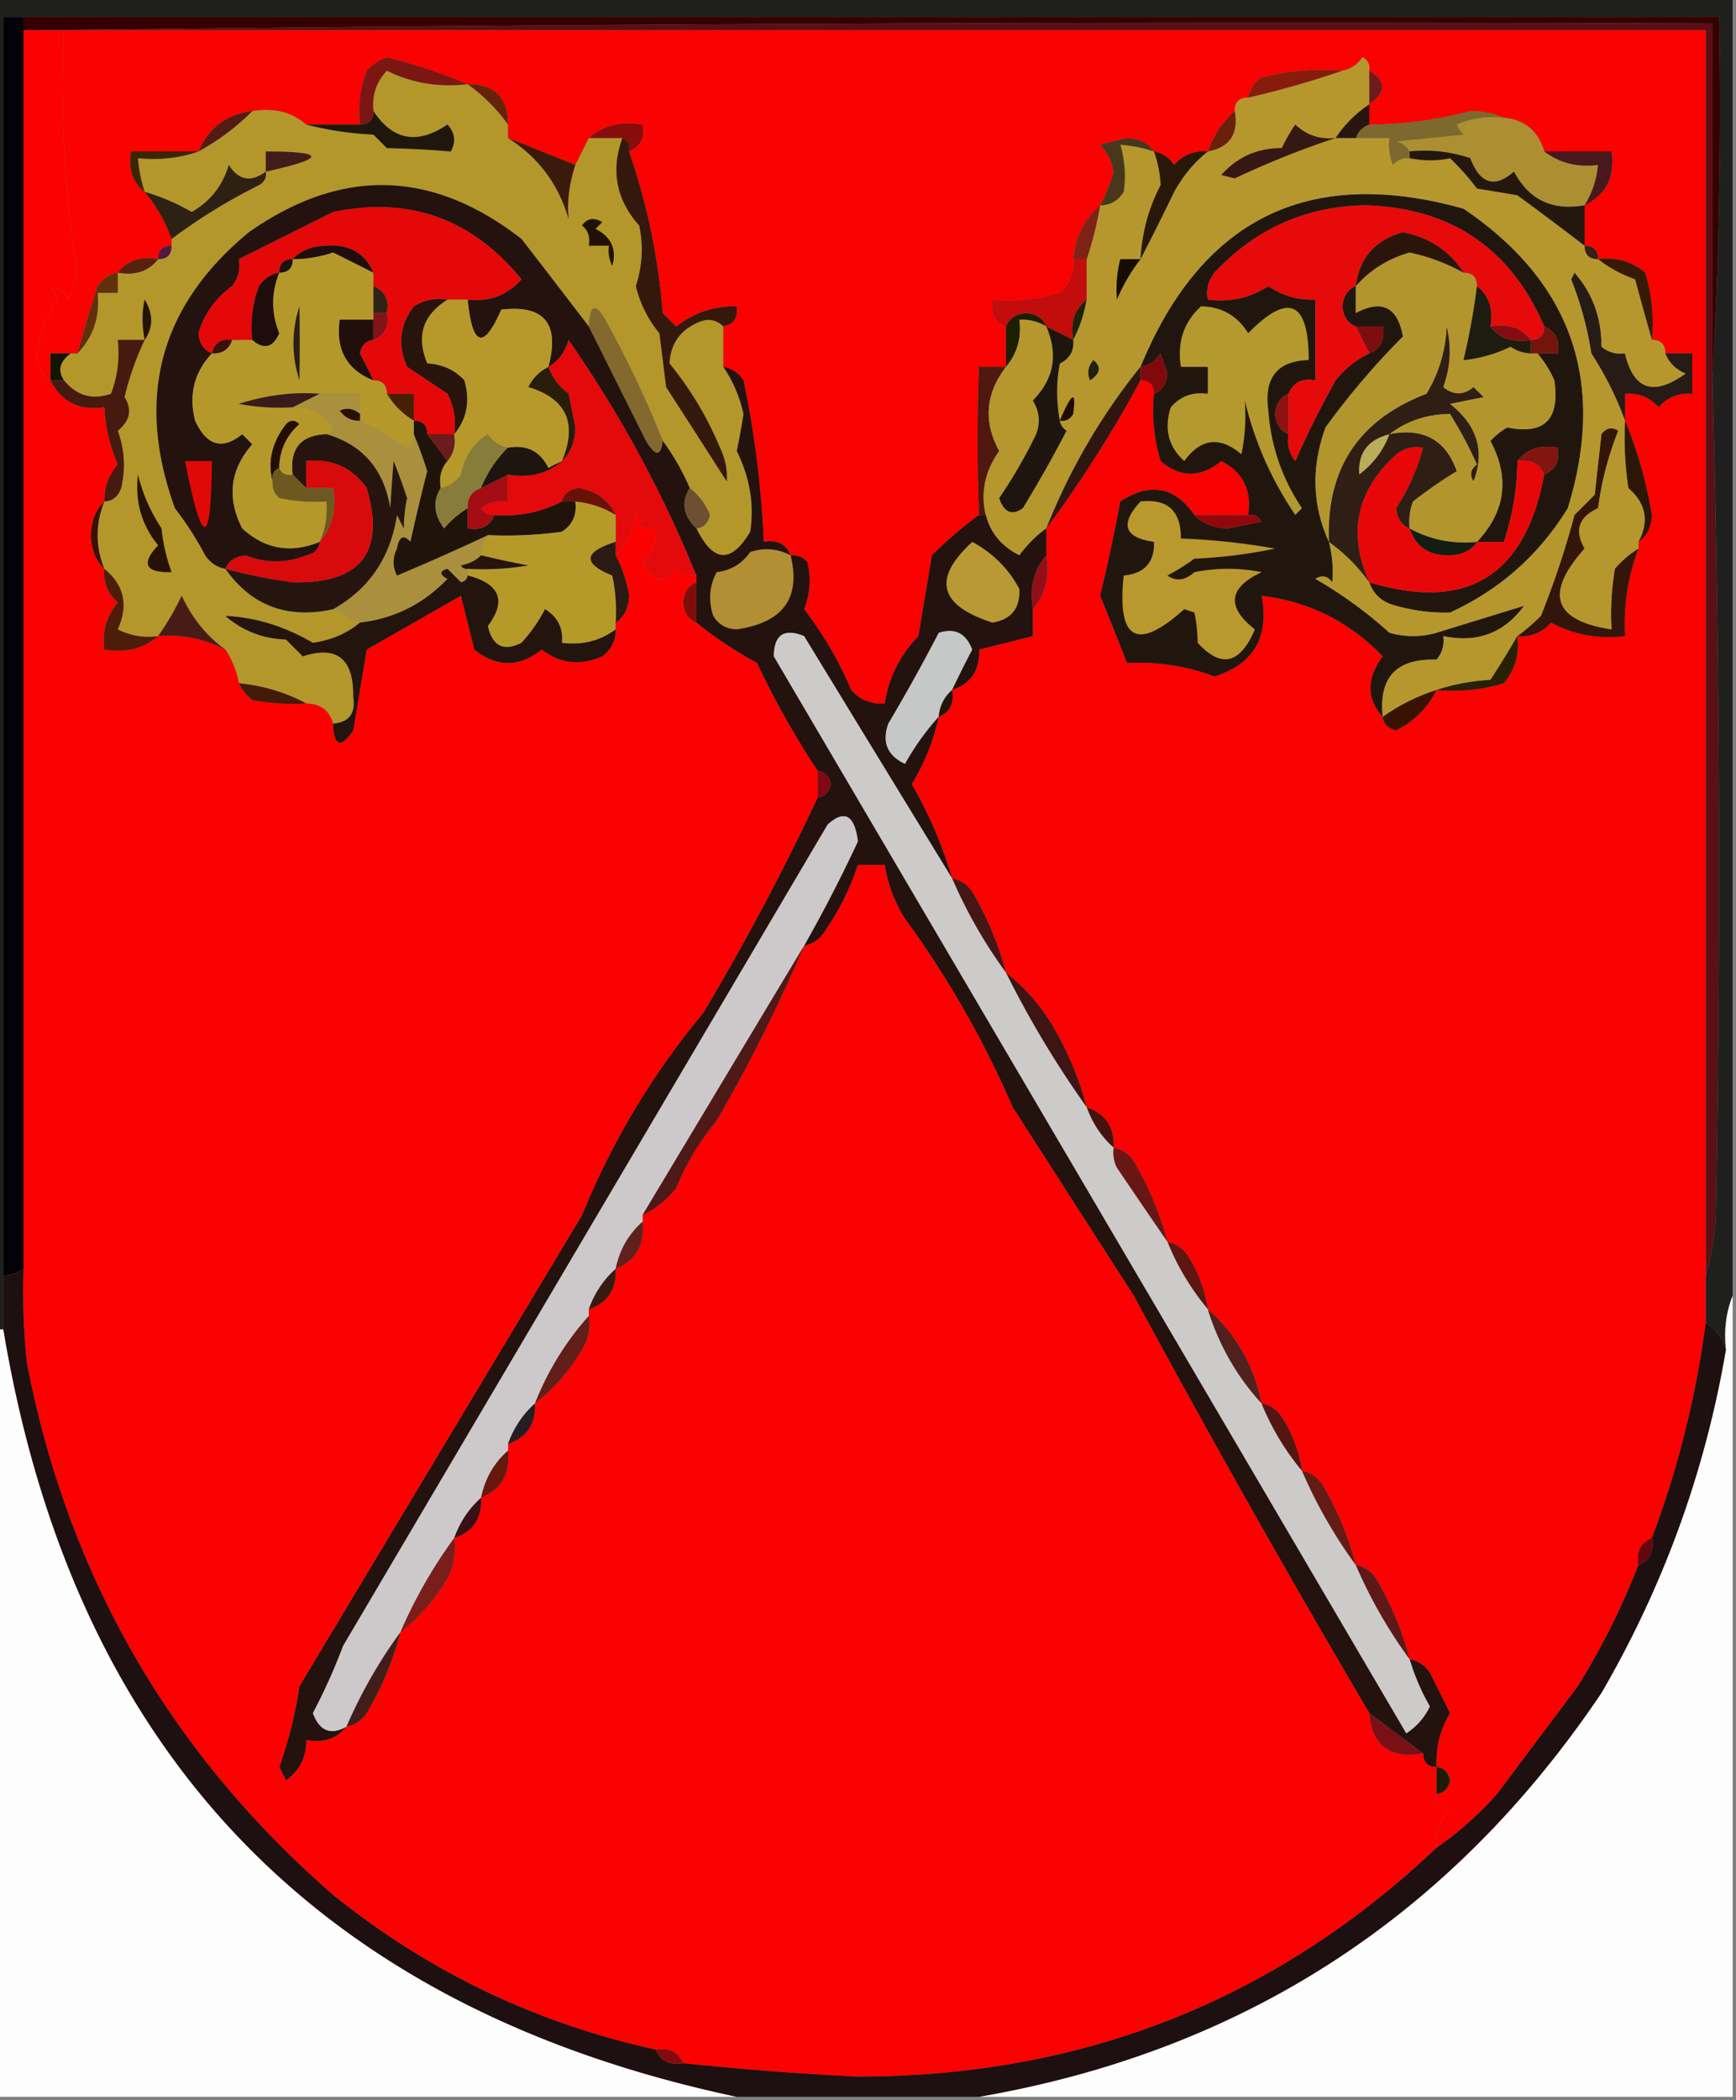 <svg xmlns="http://www.w3.org/2000/svg" width="258" height="312" style="shape-rendering:geometricPrecision;text-rendering:geometricPrecision;image-rendering:optimizeQuality;fill-rule:evenodd;clip-rule:evenodd"><rect width="100%" height="100%" fill="#808080" stroke="none"/><path style="opacity:1" fill="#1f201d" d="M-.5-.5h258v193c-.973 2.448-1.306 5.115-1 8-.522-1.719-1.522-3.052-3-4v-7c.819-2.805 1.319-5.805 1.5-9 .76-41.474.593-82.807-.5-124a729.541 729.541 0 0 0 1-54H.5v195h-1V-.5z"/><path style="opacity:1" fill="#350000" d="M3.5 2.5h252a729.541 729.541 0 0 1-1 54v-53c-83.168-.333-166.168 0-249 1h-2v-2z"/><path style="opacity:1" fill="#591115" d="M5.5 4.5c82.832-1 165.832-1.333 249-1v53c1.093 41.193 1.26 82.526.5 124-.181 3.195-.681 6.195-1.5 9V4.5H5.5z"/><path style="opacity:1" fill="#b3972a" d="M69.5 12.5c2.389 1.722 4.389 3.722 6 6v2c4.487 2.83 7.487 6.83 9 12-.246-2.566.087-5.233 1-8l2-4h5c-1.747 4.857-.913 9.19 2.5 13 .638 3.036.472 6.036-.5 9a17.343 17.343 0 0 0 3.5 7l1 8c2.988 4.633 5.988 9.3 9 14 .122-1.669-.212-3.335-1-5-1.922-4.58-4.422-8.747-7.5-12.5.132-2.8 1.465-4.8 4-6 1.566-.765 2.899-.598 4 .5v6a19.874 19.874 0 0 1 3 7 94.906 94.906 0 0 1-1 5.5c1.954 3.965 2.621 7.965 2 12-2.842 4.768-5.508 4.601-8-.5 1.086-.12 1.753-.787 2-2-.672-1.66-1.672-2.993-3-4a35.68 35.68 0 0 0-4-7 153.54 153.54 0 0 0-8-17c-1.822-3.602-2.822-3.602-3 0a2227.13 2227.13 0 0 0-10-13c-13.263-10.32-26.763-10.654-40.5-1-13.26 10.922-16.927 24.589-11 41a47.643 47.643 0 0 1 4.5 7c.765 1.112 1.765 1.779 3 2 3.865 5.486 9.198 7.486 16 6l4 2c-1.928 1.612-4.262 2.612-7 3-4.2-2.457-8.534-3.79-13-4 2.558 2.217 5.558 3.383 9 3.5l2.5 2.5c5.075-1.65 7.575.35 7.5 6 .39 2.482-.61 3.815-3 4-.535-1.946-1.868-2.946-4-3-3.03-1.63-6.363-2.63-10-3a13.213 13.213 0 0 0-2-5c-2.762-1.96-4.928-4.626-6.5-8a38.823 38.823 0 0 1-3.5 6 9.864 9.864 0 0 1-6-1c1.617-3.589.95-6.589-2-9-1.333-3.333-1.333-6.667 0-10 1.25-.077 2.083-.744 2.5-2 .684-2.88.517-5.713-.5-8.5 1.828-1.506 2.162-3.173 1-5a42.804 42.804 0 0 1 3-8.5h-4a16.869 16.869 0 0 1-1 8c-2.775.965-5.108.298-7-2-.97-1.462-.638-2.795 1-4h1c2.362-2.419 3.362-5.419 3-9h3v-3c2.582.475 4.582-.192 6-2 1.333 0 2-.667 2-2v-1a83.93 83.93 0 0 1 13-8c.797-.457 1.13-1.124 1-2-2.208 1.643-4.041 1.31-5.5-1-.882 3.052-2.716 5.386-5.5 7a32.145 32.145 0 0 0-7-3 20.677 20.677 0 0 1-1-5c3.213.31 6.213-.023 9-1a35.26 35.26 0 0 0 8-6c3.198-.536 5.865.131 8 2 3.141.821 6.475 1.321 10 1.5l2 2c3.275.07 6.442.237 9.5.5.78-1.444.614-2.777-.5-4-4.46 3.033-8.127 2.366-11-2-.253-2.327.414-4.327 2-6 3.717 1.844 7.717 2.51 12 2z"/><path style="opacity:1" fill="#35180c" d="M92.5 20.5c.838.342 1.172 1.008 1 2 2.678 7.717 4.345 15.717 5 24l2 2c2.619-2.073 5.619-3.073 9-3 .215 1.679-.452 2.679-2 3-1.101-1.098-2.434-1.265-4-.5-2.535 1.2-3.868 3.2-4 6 3.078 3.753 5.578 7.92 7.5 12.5.788 1.665 1.122 3.331 1 5-3.012-4.7-6.012-9.367-9-14l-1-8a17.343 17.343 0 0 1-3.5-7c.972-2.964 1.138-5.964.5-9-3.413-3.81-4.247-8.143-2.5-13z"/><path style="opacity:1" fill="#83692e" d="M98.5 65.5c-.275 2.342-1.108 2.342-2.5 0l-8.5-17c.178-3.602 1.178-3.602 3 0a153.54 153.54 0 0 1 8 17z"/><path style="opacity:1" fill="#aa903c" d="M47.5 58.5h6v3c-.923-.803-1.923-.97-3-.5.744 1.039 1.744 1.539 3 1.5a75.095 75.095 0 0 1 7 4c.797-.457 1.13-1.124 1-2a61.295 61.295 0 0 1 2 5.5c-.883 3.45-1.716 6.95-2.5 10.5-1.016-1.134-1.683-.8-2 1-.667 1.333-.667 2.667 0 4a347.015 347.015 0 0 0 13.5-6 5.728 5.728 0 0 0-1 3c-.763.768-1.763 1.268-3 1.5.228.399.562.565 1 .5v1c-.06.543-.393.876-1 1l-2-2c-1.196.346-1.196.846 0 1.5-3.56 3.73-7.894 5.897-13 6.5l-4-2c5.355-3.004 8.522-7.67 9.5-14l1 2c.034-1.68.201-3.18.5-4.5a99.82 99.82 0 0 0-2-5.5 396.062 396.062 0 0 0-.5 7c-.942-5.764-4.109-9.431-9.5-11 .543-.06.876-.393 1-1-1.488-2.077-3.488-3.077-6-3l4-2z"/><path style="opacity:1" fill="#461a0f" d="M21.5 50.5a42.804 42.804 0 0 0-3 8.5c1.162 1.827.828 3.494-1 5 1.017 2.787 1.184 5.62.5 8.5-.417 1.256-1.25 1.923-2.5 2-.051-2.07.615-3.903 2-5.5a24.111 24.111 0 0 1-2-8.5c-3.76.542-6.426-.792-8-4h2c1.892 2.298 4.225 2.965 7 2a16.869 16.869 0 0 0 1-8h4z"/><path style="opacity:1" fill="#20130a" d="M61.5 62.5c1.333 0 2 .667 2 2l3 4c-.934 1.068-1.268 2.401-1 4-1.209 1.935-1.042 3.935.5 6a14.692 14.692 0 0 1 3.5-3v3c1.983.343 3.317-.323 4-2 3.583.268 6.916-.399 10-2h2c.273 1.951-.393 3.451-2 4.5a60.94 60.94 0 0 1-11 .5 347.015 347.015 0 0 1-13.5 6c-.667-1.333-.667-2.667 0-4 .317-1.8.984-2.134 2-1 .784-3.55 1.617-7.05 2.5-10.5a61.295 61.295 0 0 0-2-5.5v-2z"/><path style="opacity:1" fill="#26150e" d="M48.5 64.5c5.391 1.569 8.558 5.236 9.5 11 .157-2.495.324-4.828.5-7a99.82 99.82 0 0 1 2 5.5c-.299 1.32-.466 2.82-.5 4.5l-1-2c-.978 6.33-4.145 10.996-9.5 14-6.802 1.486-12.135-.514-16-6a78.227 78.227 0 0 0 10 2c10.12.226 13.787-4.441 11-14-2.22-3.074-5.22-4.407-9-4v4l-2-2c-.48-3.85 1.186-5.85 5-6z"/><path style="opacity:1" fill="#261107" d="M20.5 70.5c.659 2.783 1.826 5.45 3.5 8 .236 2.264.736 4.43 1.5 6.5-3.916.104-4.583-1.23-2-4-2.456-2.976-3.456-6.476-3-10.5z"/><path style="opacity:1" fill="#e4090a" d="M103.5 85.5a5.577 5.577 0 0 1-3-1c-1.828 2.307-3.494 1.974-5-1 1.505-1.341 2.171-3.008 2-5a4.932 4.932 0 0 1-3-.5c1.196-.654 1.196-1.154 0-1.5-.464 2.475-1.464 4.475-3 6v-6c-1.087-2.24-2.92-3.573-5.5-4-1.376.184-2.209.85-2.5 2-3.084 1.601-6.417 2.268-10 2-.876.13-1.543-.203-2-1 1.189-.929 2.522-1.262 4-1v-4c3.198.536 5.865-.131 8-2 1.277-1.194 1.944-2.86 2-5l-1-5c-1.434-1.088-2.434-2.422-3-4 1.443-.835 2.443-2.168 3-4a178.222 178.222 0 0 1 19 35z"/><path style="opacity:1" fill="#371203" d="M15.5 74.5c-1.333 3.333-1.333 6.667 0 10-1.277-1.194-1.944-2.86-2-5 .056-2.14.723-3.806 2-5z"/><path style="opacity:1" fill="#d80a0c" d="M33.5 84.5c.47-1.194 1.47-1.86 3-2 3.017 1.175 6.017 1.175 9 0 1.213-.247 1.88-.914 2-2 1.869-2.135 2.536-4.802 2-8h-4v-4c3.78-.407 6.78.926 9 4 2.787 9.559-.88 14.226-11 14a78.227 78.227 0 0 1-10-2z"/><path style="opacity:1" fill="#040208" d="M3.5 2.5v186a5.727 5.727 0 0 1-3 1V2.5h3z"/><path style="opacity:1" fill="#7e0e09" d="M103.5 86.5v6c-1.193-.47-1.86-1.47-2-3 .14-1.53.807-2.53 2-3z"/><path style="opacity:1" fill="#fa0102" d="M9.5 4.5h244v192a143.417 143.417 0 0 1-8 32c-1.676.683-2.343 2.017-2 4a109.759 109.759 0 0 1-9 18l-12 16c-2.742 3.083-5.742 5.749-9 8-.322-2.222.345-4.056 2-5.5-1.256-.417-1.923-1.25-2-2.5 1.086-.12 1.753-.787 2-2-.247-1.213-.914-1.88-2-2-.158-2.861.508-5.528 2-8l-3-6c-.765-1.112-1.765-1.779-3-2a46.811 46.811 0 0 0-5-12c-.765-1.112-1.765-1.779-3-2a46.811 46.811 0 0 0-5-12c-.765-1.112-1.765-1.779-3-2-.417-2.843-1.417-5.51-3-8-.765-1.112-1.765-1.779-3-2-1.161-5.672-3.828-10.338-8-14-.417-2.843-1.417-5.51-3-8-.765-1.112-1.765-1.779-3-2a46.811 46.811 0 0 0-5-12c-.765-1.112-1.765-1.779-3-2 .146-3.054-1.187-5.054-4-6a46.811 46.811 0 0 0-5-12c-1.897-3.186-4.231-5.853-7-8a46.811 46.811 0 0 0-5-12c-.765-1.112-1.765-1.779-3-2a64.255 64.255 0 0 0-6-14c1.913-3.151 3.246-6.484 4-10 1.676-.683 2.343-2.017 2-4 2.813-.946 4.146-2.946 4-6l8-2v-4c1.869-2.135 2.536-4.802 2-8v-4a183.443 183.443 0 0 0 14-22c1.333 0 2 .667 2 2a25.878 25.878 0 0 0 1 10c2.916 2.494 5.916 2.494 9 0 3.222 1.64 4.556 4.307 4 8h-8c-2.926-4.211-6.593-4.878-11-2a260.792 260.792 0 0 1-3 14 649.891 649.891 0 0 1 4 10c4.469-.24 8.802.427 13 2 5.818-1.857 8.151-5.857 7-12 7.049.858 13.049 3.858 18 9-2.425 3.303-2.425 6.303 0 9 .12 1.086.787 1.753 2 2 2.71-1.376 4.71-3.376 6-6 3.398.32 6.732-.013 10-1 1.673-2.022 2.34-4.356 2-7 1.992.171 3.658-.495 5-2 3.399 1.812 7.066 2.479 11 2-.228-4.515.438-8.848 2-13v-1c1.248-.834 1.915-2.167 2-4-.858-5.058-2.191-9.724-4-14v-4c1.992-.172 3.658.495 5 2 1.342-1.505 3.008-2.172 5-2v-6h-4c0-1.333-.667-2-2-2a25.878 25.878 0 0 0-1-10c-2.023-1.673-4.356-2.34-7-2 0-1.333-.667-2-2-2v-6c3.208-1.574 4.542-4.24 4-8h-10c-.894-3.045-2.894-4.712-6-5-1.464-.66-3.131-.993-5-1a58.376 58.376 0 0 1-15 2v-3c2.548-1.796 2.548-3.462 0-5 .131-.876-.202-1.543-1-2-.765 1.112-1.765 1.779-3 2a36.872 36.872 0 0 0-12 1c-1.112.765-1.779 1.765-2 3-1.333 0-2 .667-2 2-1.803 1.581-3.136 3.581-4 6-1.992-.172-3.658.495-5 2-.765-1.112-1.765-1.779-3-2-.834-1.248-2.167-1.915-4-2l-4 1c1.044 1.123 1.71 2.456 2 4a22.179 22.179 0 0 1-2 5c-2.347 2.027-3.681 4.694-4 8 .172 1.992-.495 3.658-2 5a25.87 25.87 0 0 1-10 1c-.343 1.983.324 3.317 2 4v6h-4a294.455 294.455 0 0 0 0 22c-2.377 1.727-4.71 3.727-7 6l-2 12c-2.743 2.82-4.41 6.153-5 10-1.992.172-3.658-.495-5-2a53.734 53.734 0 0 0-7-12c.896-2.3 1.062-4.634.5-7-.671-.752-1.504-1.086-2.5-1-.683-1.677-2.017-2.343-4-2a148.113 148.113 0 0 0-3-24c-.765-1.112-1.765-1.779-3-2v-6c1.548-.321 2.215-1.321 2-3-3.381-.073-6.381.927-9 3l-2-2c-.655-8.283-2.322-16.283-5-24 1.677-.683 2.343-2.017 2-4-3.198-.536-5.865.131-8 2l-2 4-10-4v-2c0-4-2-6-6-6-3.686-1.566-7.687-2.9-12-4a7.291 7.291 0 0 0-3 2 16.869 16.869 0 0 0-1 8h-8c-2.135-1.869-4.802-2.536-8-2-3.809.475-6.475 2.475-8 6h-10c-.475 2.582.192 4.582 2 6a22.445 22.445 0 0 1 4 7v1c-1.333 0-2 .667-2 2-2.582-.475-4.582.192-6 2-1.235.221-2.235.888-3 2a245.796 245.796 0 0 0-3 10h-4v4c-1.248-.834-1.915-2.167-2-4a21.677 21.677 0 0 1 3-8 3.646 3.646 0 0 0-1-1.5c1.244-.456 2.077.044 2.5 1.5a10.253 10.253 0 0 0 1.5-4 173.469 173.469 0 0 1-2-36z"/><path style="opacity:1" fill="#341509" d="M243.5 81.5c-1.562 4.152-2.228 8.485-2 13-3.934.479-7.601-.188-11-2-1.342 1.505-3.008 2.171-5 2a30.155 30.155 0 0 0 3.5-3 131.104 131.104 0 0 0 5-15l3-3 1-9c.718-.95 1.551-1.117 2.5-.5a47.393 47.393 0 0 0-3 11.5c-2.879 1.303-3.545 3.303-2 6-5.977 6.686-4.644 10.686 4 12a40.911 40.911 0 0 1 .5-9 14.694 14.694 0 0 1 3.5-3z"/><path style="opacity:1" fill="#911018" d="M155.5 82.5c.536 3.198-.131 5.865-2 8-.536-3.198.131-5.865 2-8z"/><path style="opacity:1" fill="#21160e" d="M203.5 86.5c14.514 4.403 23.18-.93 26-16 1.676-.683 2.343-2.017 2-4-2.582-.475-4.582.192-6 2a38.474 38.474 0 0 1-2 12h-4c4.249-4.5 4.916-9.5 2-15a11.371 11.371 0 0 1 2.5-2c5.529 1.139 7.862-1.194 7-7a16.578 16.578 0 0 0-2.5-4h3c.343-1.983-.324-3.317-2-4-4.98-11.58-13.813-17.58-26.5-18-8.887.132-16.387 3.465-22.5 10-.929 1.189-1.262 2.522-1 4 3.288.427 6.288-.24 9-2 2.118 1.446 4.451 2.113 7 2v12c-1.983-.343-3.317.324-4 2-1.193.47-1.86 1.47-2 3 .14 1.53.807 2.53 2 3-.262 1.478.071 2.811 1 4a142.322 142.322 0 0 1 6-12c1.417-1.761 3.083-3.094 5-4 1.676-.683 2.343-2.017 2-4h-4c-1.193-.47-1.86-1.47-2-3 .14-1.53.807-2.53 2-3v4c3.885-2.057 6.219-.89 7 3.5A112.403 112.403 0 0 0 197 63.5c-2.148 5.899-1.981 11.566.5 17 .514 2.012.68 4.012.5 6-.718-.95-1.551-1.117-2.5-.5a64.745 64.745 0 0 1 11 8 12.5 12.5 0 0 0 7 0 5787.61 5787.61 0 0 1 13-4c-2.962 4.052-6.962 5.552-12 4.5.17 1.322-.163 2.489-1 3.5-5.962-.206-8.629 2.627-8 8.5-2.425-2.697-2.425-5.697 0-9-4.951-5.142-10.951-8.142-18-9 1.151 6.143-1.182 10.143-7 12a31.807 31.807 0 0 0-13-2 649.891 649.891 0 0 0-4-10 260.792 260.792 0 0 0 3-14c4.407-2.878 8.074-2.211 11 2 1.194 1.277 2.86 1.944 5 2l5-1c-.457-.797-1.124-1.13-2-1 .556-3.693-.778-6.36-4-8-3.084 2.494-6.084 2.494-9 0a25.878 25.878 0 0 1-1-10c1.193-.47 1.86-1.47 2-3l-1-3c-.765 1.112-1.765 1.779-3 2 9.069-22.075 25.069-29.908 48-23.5 16.11 10.908 21.277 25.742 15.5 44.5-4.295 6.965-10.128 12.132-17.5 15.5-2.658.073-5.324-.26-8-1-2.044-.498-3.378-1.665-4-3.5z"/><path style="opacity:1" fill="#b9982d" d="M169.5 74.5c4.029-.443 6.029 1.39 6 5.5 4.702.172 9.368.672 14 1.5a74.197 74.197 0 0 1-12 1.5 32.042 32.042 0 0 1-4 2.5c1.29.908 2.623.741 4-.5a25.249 25.249 0 0 1 10 0c-4.934 2.326-5.268 5.16-1 8.5-2.185 5.157-5.018 5.823-8.5 2-.034-1.68-.201-3.18-.5-4.5l-1.5-.5c-7.015 6.306-10.015 4.64-9-5 3.094-.293 4.594-1.96 4.5-5-4.433-.632-5.1-2.632-2-6z"/><path style="opacity:1" fill="#4f170d" d="M149.5 54.5c-3.049 4-3.382 8.167-1 12.5-2.119 3-2.786 6.167-2 9.5h-1a294.455 294.455 0 0 1 0-22h4z"/><path style="opacity:1" fill="#2c1706" d="M241.5 62.5c1.809 4.276 3.142 8.942 4 14-.085 1.833-.752 3.166-2 4 1.621-3.062 1.121-5.728-1.5-8a50.464 50.464 0 0 1-.5-10z"/><path style="opacity:1" fill="#271b15" d="M247.5 52.5h4v6c-1.992-.172-3.658.495-5 2-1.342-1.505-3.008-2.172-5-2v4c-1.237-3.42-2.904-6.754-5-10a51.224 51.224 0 0 0-3-11l.5-1c2.699 3.107 4.033 6.773 4 11 1.011.837 2.178 1.17 3.5 1 1.268 5.411 4.268 6.411 9 3-1.493-.641-2.493-1.641-3-3z"/><path style="opacity:1" fill="#131502" d="M10.5 52.5c-1.638 1.205-1.97 2.538-1 4h-2v-4h3z"/><path style="opacity:1" fill="#1e220b" d="M161.5 44.5c-.375 2.198-1.042 4.198-2 6-.475-2.582.192-4.582 2-6z"/><path style="opacity:1" fill="#61300a" d="M17.5 40.5v3h-3c.362 3.581-.638 6.581-3 9 .91-3.289 1.91-6.622 3-10 .765-1.112 1.765-1.779 3-2z"/><path style="opacity:1" fill="#1d1f04" d="M155.5 48.5c-1.208-.734-2.541-1.067-4-1 .329 2.728-.337 5.062-2 7v-6c.47-1.194 1.47-1.86 3-2 1.53.14 2.53.806 3 2z"/><path style="opacity:1" fill="#221304" d="M21.5 50.5c-.42-2.174-.42-4.174 0-6 1.293 2.136 1.293 4.136 0 6z"/><path style="opacity:1" fill="#361a04" d="M237.5 38.5c2.644-.34 4.977.327 7 2a25.878 25.878 0 0 1 1 10 546.389 546.389 0 0 1-2.5-9c-2.058-.73-3.891-1.73-5.5-3z"/><path style="opacity:1" fill="#c30c0c" d="M159.5 38.5h2v6c-1.808 1.418-2.475 3.418-2 6l-4-2c-.47-1.194-1.47-1.86-3-2-1.53.14-2.53.806-3 2-1.676-.683-2.343-2.017-2-4a25.87 25.87 0 0 0 10-1c1.505-1.342 2.172-3.008 2-5z"/><path style="opacity:1" fill="#572110" d="M23.5 38.5c-1.418 1.808-3.418 2.475-6 2 1.418-1.808 3.418-2.475 6-2z"/><path style="opacity:1" fill="#b5972d" d="M203.5 10.5v5c-2 1.333-3.667 3-5 5h8a8.43 8.43 0 0 0 .5 4c.671-.752 1.504-1.086 2.5-1 2.174.42 4.174.42 6 0a35.607 35.607 0 0 1 4 4.5l6 1a495.269 495.269 0 0 1 10 7.5c1.333 0 2 .667 2 2 1.609 1.27 3.442 2.27 5.5 3a546.389 546.389 0 0 0 2.5 9c1.333 0 2 .667 2 2 .507 1.359 1.507 2.359 3 3-4.732 3.411-7.732 2.411-9-3-1.322.17-2.489-.163-3.5-1 .033-4.227-1.301-7.893-4-11l-.5 1a51.224 51.224 0 0 1 3 11c2.096 3.246 3.763 6.58 5 10-.165 3.35.002 6.683.5 10 2.621 2.272 3.121 4.938 1.5 8v1a14.694 14.694 0 0 0-3.5 3 40.911 40.911 0 0 0-.5 9c-8.644-1.314-9.977-5.314-4-12-1.545-2.697-.879-4.697 2-6a47.393 47.393 0 0 1 3-11.5c-.949-.617-1.782-.45-2.5.5l-1 9-3 3a131.104 131.104 0 0 1-5 15 30.155 30.155 0 0 1-3.5 3 119.341 119.341 0 0 1-4 6.5c-2.865.183-5.531.683-8 1.5-2.92.942-5.586 2.276-8 4-.629-5.873 2.038-8.706 8-8.5.837-1.011 1.17-2.178 1-3.5 5.038 1.052 9.038-.448 12-4.5a5787.61 5787.61 0 0 0-13 4 12.5 12.5 0 0 1-7 0 64.745 64.745 0 0 0-11-8c.949-.617 1.782-.45 2.5.5.18-1.988.014-3.988-.5-6a25.638 25.638 0 0 1 6 6c.622 1.835 1.956 3.002 4 3.5 2.676.74 5.342 1.073 8 1 7.372-3.368 13.205-8.535 17.5-15.5 5.777-18.758.61-33.592-15.5-44.5-22.931-6.408-38.931 1.425-48 23.5-5.816 7.191-10.482 15.191-14 24-1.5 1.088-2.833 2.42-4 4-2.631-1.297-4.298-3.297-5-6-.786-3.333-.119-6.5 2-9.5-2.382-4.333-2.049-8.5 1-12.5 1.663-1.938 2.329-4.272 2-7 1.459-.067 2.792.266 4 1 1.807 4.164 1.14 7.831-2 11 .985 1.598 1.151 3.265.5 5a73.677 73.677 0 0 1-5.5 9.5c.72 2.122 1.887 2.622 3.5 1.5a193.904 193.904 0 0 0 6.5-11.5c-.556-.383-.889-.883-1-1.5-.527-2.876-.527-5.71 0-8.5 1.473-.71 2.14-1.876 2-3.5.958-1.802 1.625-3.802 2-6v-6a53.768 53.768 0 0 0 2-8c1.517-.01 2.684-.677 3.5-2 .334-2.347.167-4.68-.5-7 1.716.129 3.383.462 5 1a17.107 17.107 0 0 1 1 5c-1.766 3.32-2.766 6.986-3 11a419.796 419.796 0 0 0 5-10c1.323-2.407 2.99-4.407 5-6 3.276-.622 4.609-2.622 4-6 0-1.333.667-2 2-2 4.913-1.14 9.58-2.473 14-4 1.235-.221 2.235-.888 3-2 .798.457 1.131 1.124 1 2z"/><path style="opacity:1" fill="#e80708" d="M209.5 78.5c.925 2.76 2.925 4.093 6 4 1.833-.085 3.166-.752 4-2h4a38.474 38.474 0 0 0 2-12c1.983-.343 3.317.323 4 2-2.82 15.07-11.486 20.403-26 16-3.269-7.261-1.936-13.594 4-19 1.189-.929 2.522-1.262 4-1a30.821 30.821 0 0 1-4 9c.14 1.53.807 2.53 2 3z"/><path style="opacity:1" fill="#151c10" d="M209.5 78.5c3.052 1.678 6.385 2.345 10 2-.834 1.248-2.167 1.915-4 2-3.075.093-5.075-1.24-6-4z"/><path style="opacity:1" fill="#92080a" d="M177.5 76.5h8c.876-.13 1.543.203 2 1l-5 1c-2.14-.056-3.806-.723-5-2z"/><path style="opacity:1" fill="#2e1e14" d="M206.5 64.5c5.04-.985 8.373.848 10 5.5a69.088 69.088 0 0 0-6.5 4.5 8.43 8.43 0 0 0-.5 4c-1.193-.47-1.86-1.47-2-3a30.821 30.821 0 0 0 4-9c-1.478-.262-2.811.071-4 1-5.936 5.406-7.269 11.739-4 19a25.638 25.638 0 0 0-6-6c-.431-10.805 4.402-18.138 14.5-22 1.846-3.069 2.846-6.402 3-10 .741 3.062.575 6.062-.5 9 1.506 1.247 3.006 1.247 4.5 0l1.5 1.5-5 1c4.047 3.191 5.213 7.024 3.5 11.5-.617-.95-.451-1.782.5-2.5a64.318 64.318 0 0 0-4-7.5c-3.416.028-6.416 1.028-9 3z"/><path style="opacity:1" fill="#1e160e" d="m155.5 48.5 4 2c.14 1.624-.527 2.79-2 3.5-.527 2.79-.527 5.624 0 8.5.111.617.444 1.117 1 1.5a193.904 193.904 0 0 1-6.5 11.5c-1.613 1.122-2.78.622-3.5-1.5a73.677 73.677 0 0 0 5.5-9.5c.651-1.735.485-3.402-.5-5 3.14-3.169 3.807-6.836 2-11z"/><path style="opacity:1" fill="#831510" d="M229.5 70.5c-.683-1.677-2.017-2.343-4-2 1.418-1.808 3.418-2.475 6-2 .343 1.983-.324 3.317-2 4z"/><path style="opacity:1" fill="#2d170e" d="M169.5 54.5v2a183.443 183.443 0 0 1-14 22c3.518-8.809 8.184-16.809 14-24z"/><path style="opacity:1" fill="#8d1211" d="M191.5 58.5v6c-1.193-.47-1.86-1.47-2-3 .14-1.53.807-2.53 2-3z"/><path style="opacity:1" fill="#b2952d" d="M217.5 40.5c1.333 0 2 .667 2 2a98.897 98.897 0 0 1-2 11 21.032 21.032 0 0 0 7-2c.917.627 1.917.96 3 1h1a16.578 16.578 0 0 1 2.5 4c.862 5.806-1.471 8.139-7 7a11.371 11.371 0 0 0-2.5 2c2.916 5.5 2.249 10.5-2 15-3.615.345-6.948-.322-10-2a8.43 8.43 0 0 1 .5-4 69.088 69.088 0 0 1 6.5-4.5c-1.627-4.652-4.96-6.485-10-5.5 2.584-1.972 5.584-2.972 9-3a64.318 64.318 0 0 1 4 7.5c-.951.718-1.117 1.55-.5 2.5 1.713-4.476.547-8.309-3.5-11.5l5-1-1.5-1.5c-1.494 1.247-2.994 1.247-4.5 0 1.075-2.938 1.241-5.938.5-9-.154 3.598-1.154 6.931-3 10-10.098 3.862-14.931 11.195-14.5 22-2.481-5.434-2.648-11.101-.5-17 3.501-4.83 7.335-9.33 11.5-13.5-.781-4.39-3.115-5.557-7-3.5v-4c2.1-2.406 4.766-4.073 8-5 2.874.622 5.54 1.622 8 3z"/><path style="opacity:1" fill="#b9ac5a" d="M206.5 64.5c-.873 2.386-2.373 4.386-4.5 6-.226-3.19 1.274-5.19 4.5-6z"/><path style="opacity:1" fill="#220b03" d="M157.5 62.5c1.815-4.268 2.482-4.601 2-1-.457.797-1.124 1.13-2 1z"/><path style="opacity:1" fill="#b4992e" d="M178.5 45.5c3.067.07 5.4 1.404 7 4 5.992-6.108 8.992-4.774 9 4-4.67.115-6.67 2.615-6 7.5.379 5.262 2.045 10.095 5 14.5l-1 1c-3.554-5.24-6.054-10.907-7.5-17a29.231 29.231 0 0 1-.5 8c-3.19-2.729-6.023-2.396-8.5 1-2.365-2.15-3.031-4.817-2-8 1.444-1.655 3.278-2.322 5.5-2v-4h-4c-.575-3.655.425-6.655 3-9z"/><path style="opacity:1" fill="#7f0a0c" d="M171.5 58.5c0-1.333-.667-2-2-2v-2c1.235-.221 2.235-.888 3-2l1 3c-.14 1.53-.807 2.53-2 3z"/><path style="opacity:1" fill="#1f200f" d="M162.5 53.5c1.213.997 1.046 1.997-.5 3-.47-1.077-.303-2.077.5-3z"/><path style="opacity:1" fill="#74150c" d="M229.5 48.5c1.676.683 2.343 2.017 2 4h-4v-2c1.333 0 2-.667 2-2z"/><path style="opacity:1" fill="#7e0d10" d="M201.5 48.5h4c.343 1.983-.324 3.317-2 4l-2-4z"/><path style="opacity:1" fill="#1e1c0e" d="M219.5 42.5c1.808 1.418 2.475 3.418 2 6 1.418 1.808 3.418 2.475 6 2v2a5.577 5.577 0 0 1-3-1 21.032 21.032 0 0 1-7 2 98.897 98.897 0 0 0 2-11z"/><path style="opacity:1" fill="#e60a0b" d="M229.5 48.5c0 1.333-.667 2-2 2-1.418-1.808-3.418-2.475-6-2 .475-2.582-.192-4.582-2-6 0-1.333-.667-2-2-2-2.038-3.203-5.038-5.203-9-6-4.147 1.143-6.48 3.81-7 8-1.193.47-1.86 1.47-2 3 .14 1.53.807 2.53 2 3l2 4c-1.917.906-3.583 2.239-5 4a142.322 142.322 0 0 0-6 12c-.929-1.189-1.262-2.522-1-4v-6c.683-1.676 2.017-2.343 4-2v-12c-2.549.113-4.882-.554-7-2-2.712 1.76-5.712 2.427-9 2-.262-1.478.071-2.811 1-4 6.113-6.535 13.613-9.868 22.5-10 12.687.42 21.52 6.42 26.5 18z"/><path style="opacity:1" fill="#860c14" d="M221.5 48.5c2.582-.475 4.582.192 6 2-2.582.475-4.582-.192-6-2z"/><path style="opacity:1" fill="#170c01" d="M169.5 38.5a26.536 26.536 0 0 0-3.5 6 17.648 17.648 0 0 1 .5-6h3z"/><path style="opacity:1" fill="#7e2315" d="M163.5 30.5a53.768 53.768 0 0 1-2 8h-2c.319-3.306 1.653-5.973 4-8z"/><path style="opacity:1" fill="#551744" d="M25.5 36.5c0 1.333-.667 2-2 2 0-1.333.667-2 2-2z"/><path style="opacity:1" fill="#342016" d="M235.5 36.5c1.333 0 2 .667 2 2-1.333 0-2-.667-2-2z"/><path style="opacity:1" fill="#2b150a" d="M217.5 40.5c-2.46-1.378-5.126-2.378-8-3-3.234.927-5.9 2.594-8 5 .52-4.19 2.853-6.857 7-8 3.962.797 6.962 2.797 9 6z"/><path style="opacity:1" fill="#211105" d="M86.5 33.5c.75-1.074 1.75-1.24 3-.5l-1 1c2.347 1.191 3.18 3.024 2.5 5.5a4.932 4.932 0 0 1-.5-3h-3c.237-1.291-.096-2.291-1-3z"/><path style="opacity:1" fill="#2e2012" d="M39.5 25.5c.13.876-.203 1.543-1 2a83.93 83.93 0 0 0-13 8 22.445 22.445 0 0 0-4-7 32.145 32.145 0 0 1 7 3c2.784-1.614 4.618-3.948 5.5-7 1.459 2.31 3.292 2.643 5.5 1z"/><path style="opacity:1" fill="#ab8f31" d="M223.5 17.5c3.106.288 5.106 1.955 6 5 2.28 1.723 4.947 2.39 8 2-.204 2.185-.87 4.185-2 6-4.78.86-8.28-.808-10.5-5-2.869 2.509-5.036 1.842-6.5-2a21.12 21.12 0 0 0-9-1c-.418-.722-1.084-1.222-2-1.5l10-1a3.647 3.647 0 0 1-1-1.5 13.118 13.118 0 0 1 7-1z"/><path style="opacity:1" fill="#24170d" d="M209.5 23.5v-1a21.12 21.12 0 0 1 9 1c1.464 3.842 3.631 4.509 6.5 2 2.22 4.192 5.72 5.86 10.5 5v6a495.269 495.269 0 0 0-10-7.5l-6-1a35.607 35.607 0 0 0-4-4.5c-1.826.42-3.826.42-6 0z"/><path style="opacity:1" fill="#3a1a0a" d="m75.5 20.5 10 4c-.913 2.767-1.246 5.434-1 8-1.513-5.17-4.513-9.17-9-12z"/><path style="opacity:1" fill="#291808" d="M171.5 22.5c1.235.221 2.235.888 3 2 1.342-1.505 3.008-2.172 5-2-2.01 1.593-3.677 3.593-5 6a419.796 419.796 0 0 1-5 10c.234-4.014 1.234-7.68 3-11a17.107 17.107 0 0 0-1-5z"/><path style="opacity:1" fill="#351713" d="M198.5 20.5c-4.958 1.63-9.958 3.63-15 6l-2-.5c2.376-2.68 5.376-4.013 9-4a26.598 26.598 0 0 1 2-3.5c1.673 1.586 3.673 2.253 6 2z"/><path style="opacity:1" fill="#48181c" d="M229.5 22.5h10c.542 3.76-.792 6.426-4 8 1.13-1.815 1.796-3.815 2-6-3.053.39-5.72-.277-8-2z"/><path style="opacity:1" fill="#411c1a" d="M39.5 25.5v-3c9.012.013 9.012 1.013 0 3z"/><path style="opacity:1" fill="#3b2502" d="M29.5 22.5c-2.787.977-5.787 1.31-9 1a20.677 20.677 0 0 0 1 5c-1.808-1.418-2.475-3.418-2-6h10z"/><path style="opacity:1" fill="#48371b" d="M171.5 22.5a20.676 20.676 0 0 0-5-1c.667 2.32.834 4.653.5 7-.816 1.323-1.983 1.99-3.5 2a22.179 22.179 0 0 0 2-5c-.29-1.544-.956-2.877-2-4l4-1c1.833.085 3.166.752 4 2z"/><path style="opacity:1" fill="#7d682d" d="M223.5 17.5a13.118 13.118 0 0 0-7 1 3.647 3.647 0 0 0 1 1.5l-10 1c.916.278 1.582.778 2 1.5v1c-.996-.086-1.829.248-2.5 1a8.43 8.43 0 0 1-.5-4h-5c.333-1 1-1.667 2-2a58.376 58.376 0 0 0 15-2c1.869.007 3.536.34 5 1z"/><path style="opacity:1" fill="#860d0b" d="M93.5 22.5c.172-.992-.162-1.658-1-2h-5c2.135-1.869 4.802-2.536 8-2 .343 1.983-.323 3.317-2 4z"/><path style="opacity:1" fill="#281411" d="M203.5 15.5v3c-1 .333-1.667 1-2 2h-3c1.333-2 3-3.667 5-5z"/><path style="opacity:1" fill="#6a200b" d="M183.5 16.5c.609 3.378-.724 5.378-4 6 .864-2.419 2.197-4.419 4-6z"/><path style="opacity:1" fill="#1f170b" d="M55.5 16.5c2.873 4.366 6.54 5.033 11 2 1.114 1.223 1.28 2.556.5 4-3.058-.263-6.225-.43-9.5-.5l-2-2c-3.525-.179-6.859-.679-10-1.5h8c1.333 0 2-.667 2-2z"/><path style="opacity:1" fill="#511c13" d="M37.5 16.5a35.26 35.26 0 0 1-8 6c1.525-3.525 4.191-5.525 8-6z"/><path style="opacity:1" fill="#63230c" d="M69.5 12.5c4 0 6 2 6 6-1.611-2.278-3.611-4.278-6-6z"/><path style="opacity:1" fill="#6f1b19" d="M203.5 10.5c2.548 1.538 2.548 3.204 0 5v-5z"/><path style="opacity:1" fill="#871c0d" d="M199.5 10.5c-4.42 1.527-9.087 2.86-14 4 .221-1.235.888-2.235 2-3a36.872 36.872 0 0 1 12-1z"/><path style="opacity:1" fill="#7b1613" d="M69.5 12.5c-4.283.51-8.283-.156-12-2-1.586 1.673-2.253 3.673-2 6 0 1.333-.667 2-2 2a16.869 16.869 0 0 1 1-8 7.291 7.291 0 0 1 3-2c4.313 1.1 8.314 2.434 12 4z"/><path style="opacity:1" fill="#b59a2a" d="M85.5 74.5c2.185.204 4.185.87 6 2v4c-4.784 1.514-4.951 3.181-.5 5 .497 2.31.663 4.643.5 7v1c-2.32 1.726-4.987 2.393-8 2 .216-2.18-.617-3.847-2.5-5a22.563 22.563 0 0 1-3.5 5c-2.654 1.34-4.32.507-5-2.5 2.802-3.763 1.802-6.263-3-7.5v-1a40.936 40.936 0 0 0 9-.5c-2.366-.44-4.7-.94-7-1.5a5.728 5.728 0 0 1 1-3 60.94 60.94 0 0 0 11-.5c1.607-1.049 2.273-2.549 2-4.5z"/><path style="opacity:1" fill="#c6c7c7" d="M141.5 102.5c-1.174 1.014-1.84 2.347-2 4a38.252 38.252 0 0 0-5 7c-2.644-1.241-3.477-3.241-2.5-6a270.499 270.499 0 0 0 7.5-13.5c2.406-.779 4.073.054 5 2.5a199.157 199.157 0 0 0-3 6z"/><path style="opacity:1" fill="#2a2006" d="M225.5 94.5c.34 2.644-.327 4.978-2 7a25.879 25.879 0 0 1-10 1c2.469-.817 5.135-1.317 8-1.5a119.341 119.341 0 0 0 4-6.5z"/><path style="opacity:1" fill="#231608" d="M141.5 102.5c.343 1.983-.324 3.317-2 4 .16-1.653.826-2.986 2-4z"/><path style="opacity:1" fill="#391302" d="M213.5 102.5c-1.29 2.624-3.29 4.624-6 6-1.213-.247-1.88-.914-2-2 2.414-1.724 5.08-3.058 8-4z"/><path style="opacity:1" fill="#7f0812" d="M121.5 114.5c1.086.12 1.753.787 2 2-.247 1.213-.914 1.88-2 2v-4z"/><path style="opacity:1" fill="#23120e" d="m87.5 48.5 8.5 17c1.392 2.342 2.225 2.342 2.5 0a35.68 35.68 0 0 1 4 7c-1.308 2.138-.975 4.138 1 6 2.492 5.101 5.158 5.268 8 .5.621-4.035-.046-8.035-2-12a94.906 94.906 0 0 0 1-5.5 19.874 19.874 0 0 0-3-7c1.235.221 2.235.888 3 2a148.113 148.113 0 0 1 3 24c1.983-.343 3.317.323 4 2 .996-.086 1.829.248 2.5 1 .562 2.366.396 4.7-.5 7a53.734 53.734 0 0 1 7 12c1.342 1.505 3.008 2.172 5 2 .59-3.847 2.257-7.18 5-10l2-12c2.29-2.273 4.623-4.273 7-6h1c.702 2.703 2.369 4.703 5 6 1.167-1.58 2.5-2.912 4-4v4c-1.869 2.135-2.536 4.802-2 8v4l-8 2c.146 3.054-1.187 5.054-4 6a199.157 199.157 0 0 1 3-6c-.927-2.446-2.594-3.279-5-2.5a270.499 270.499 0 0 1-7.5 13.5c-.977 2.759-.144 4.759 2.5 6a38.252 38.252 0 0 1 5-7c-.754 3.516-2.087 6.849-4 10a64.255 64.255 0 0 1 6 14 25543.489 25543.489 0 0 1-22-36c-2.962-1.206-4.462-.206-4.5 3a208057.134 208057.134 0 0 1 94 160c1.556-1.02 2.722-2.353 3.5-4a32.7 32.7 0 0 1-3-7c1.235.221 2.235.888 3 2l3 6c-1.492 2.472-2.158 5.139-2 8-1.333 0-2-.667-2-2a605.994 605.994 0 0 0-8-6 1908.064 1908.064 0 0 1-35-62l-18-28c-4.322-9.985-9.655-19.318-16-28-1.583-2.49-2.583-5.157-3-8h-4c-1.144 3.511-2.811 6.844-5 10-.765 1.112-1.765 1.779-3 2a222.026 222.026 0 0 0 8-15.5c-.498-3.937-1.998-4.77-4.5-2.5l-72 122a87.28 87.28 0 0 1-4.5 10c.99 2.669 2.656 3.335 5 2-1.418 1.808-3.418 2.475-6 2 .077 2.512-.923 4.512-3 6l-1-2a64.825 64.825 0 0 0 3-12l42-70c4.49-10.995 10.49-20.995 18-30a367.61 367.61 0 0 0 17-32c1.086-.12 1.753-.787 2-2-.247-1.213-.914-1.88-2-2a126.915 126.915 0 0 1-9-16c-3.303-1.799-6.303-3.799-9-6v-7a178.222 178.222 0 0 0-19-35c-.557 1.832-1.557 3.165-3 4 1.726-6.427-.607-9.26-7-8.5-2.633 6.007-4.3 5.507-5-1.5 3.207.376 5.873-.624 8-3-7.344-9.01-16.678-12.343-28-10l-14 7c.262 1.478-.071 2.811-1 4-2.472 1.798-4.14 4.132-5 7 .14 1.53.806 2.53 2 3-2.64 2.808-3.473 6.141-2.5 10 1.714 3.72 4.047 4.387 7 2l1.5 1.5c-3.317 3.785-3.817 7.951-1.5 12.5 3.383 3.092 7.217 3.758 11.5 2-.12 1.086-.787 1.753-2 2-2.983 1.175-5.983 1.175-9 0-1.53.14-2.53.806-3 2-1.235-.221-2.235-.888-3-2a47.643 47.643 0 0 0-4.5-7c-5.927-16.411-2.26-30.078 11-41 13.737-9.654 27.237-9.32 40.5 1a2227.13 2227.13 0 0 1 10 13z"/><path style="opacity:1" fill="#b28e35" d="M117.5 82.5c1.56 6.33-1.107 9.996-8 11-1.529-.029-2.696-.695-3.5-2-.758-2.27-.591-4.436.5-6.5 2.118-.26 3.784-1.26 5-3 2.098-.678 4.098-.51 6 .5z"/><path style="opacity:1" fill="#b99934" d="M144.5 80.5c3.093 1.686 5.426 4.02 7 7 .136 2.862-1.198 4.53-4 5-7.973-2.554-8.973-6.554-3-12z"/><path style="opacity:1" fill="#a30d13" d="M75.5 70.5v4c-1.478-.262-2.811.071-4 1 .457.797 1.124 1.13 2 1-.683 1.677-2.017 2.343-4 2v-3c-.073-1.527.594-2.527 2-3l4-2z"/><path style="opacity:1" fill="#6d5031" d="M102.5 72.5c1.328 1.007 2.328 2.34 3 4-.247 1.213-.914 1.88-2 2-1.975-1.862-2.308-3.862-1-6z"/><path style="opacity:1" fill="#877c39" d="M75.5 66.5a17.908 17.908 0 0 0-4 6c-1.406.473-2.073 1.473-2 3-1.294.79-2.46 1.79-3.5 3-1.542-2.065-1.709-4.065-.5-6 1.235-.221 2.235-.888 3-2 .51-2.652 1.843-4.652 4-6 .765 1.112 1.765 1.779 3 2z"/><path style="opacity:1" fill="#e10908" d="M27.5 68.5h4c-.122 13.043-1.455 13.043-4 0z"/><path style="opacity:1" fill="#691107" d="M91.5 76.5c-1.815-1.13-3.815-1.796-6-2h-2c.291-1.15 1.124-1.816 2.5-2 2.58.427 4.413 1.76 5.5 4z"/><path style="opacity:1" fill="#6d5920" d="M41.5 69.5c.342.838 1.008 1.172 2 1l2 2h4c.536 3.198-.131 5.865-2 8 .841-1.88 1.175-3.88 1-6a24.939 24.939 0 0 1-7-.5c-.752-.67-1.086-1.504-1-2.5-.172-.992.162-1.658 1-2z"/><path style="opacity:1" fill="#1d150e" d="M75.5 66.5c2.778-.478 4.778.522 6 3 .683-.363 1.35-.696 2-1-2.135 1.869-4.802 2.536-8 2l-4 2a17.908 17.908 0 0 1 4-6z"/><path style="opacity:1" fill="#240d01" d="M41.5 69.5c-.838.342-1.172 1.008-1 2-.77-2.923-.104-5.756 2-8.5.667-.667 1.333-.667 2 0-1.95 1.734-2.95 3.9-3 6.5z"/><path style="opacity:1" fill="#6b1c1b" d="M63.5 64.5h4c.268 1.599-.066 2.932-1 4l-3-4z"/><path style="opacity:1" fill="#471f03" d="M57.5 58.5h4v4c-1.667-1-3-2.333-4-4z"/><path style="opacity:1" fill="#291c09" d="M81.5 54.5c.566 1.578 1.566 2.912 3 4l1 5c-.056 2.14-.723 3.806-2 5 2.355-5.618.689-9.285-5-11 .688-1.355 1.688-2.355 3-3z"/><path style="opacity:1" fill="#b6992a" d="M66.5 44.5h3c.7 7.007 2.367 7.507 5 1.5 6.393-.76 8.726 2.073 7 8.5-1.312.645-2.312 1.645-3 3 5.689 1.715 7.355 5.382 5 11-.65.304-1.317.637-2 1-1.222-2.478-3.222-3.478-6-3-1.235-.221-2.235-.888-3-2-2.157 1.348-3.49 3.348-4 6-.765 1.112-1.765 1.779-3 2-.268-1.599.066-2.932 1-4 .934-1.068 1.268-2.401 1-4 1.885-2.295 2.385-4.962 1.5-8-1.44-1.546-3.273-2.379-5.5-2.5-1.697-4.013-.697-7.18 3-9.5z"/><path style="opacity:1" fill="#28140b" d="M66.5 44.5c-3.697 2.32-4.697 5.487-3 9.5 2.227.121 4.06.954 5.5 2.5.885 3.038.385 5.705-1.5 8a9.864 9.864 0 0 0-1-6l-6-4c-1.44-3.225-1.107-6.225 1-9 1.545-.952 3.212-1.285 5-1z"/><path style="opacity:1" fill="#b4992a" d="M55.5 40.5v7h-5c-.625 4.427 1.041 7.427 5 9 1.333 0 2 .667 2 2 1 1.667 2.333 3 4 4v2c.13.876-.203 1.543-1 2a75.095 75.095 0 0 0-7-4v-4h-6c-3.874-.309-7.874.191-12 1.5 2.646.497 5.313.664 8 .5 2.512-.077 4.512.923 6 3-.124.607-.457.94-1 1-3.814.15-5.48 2.15-5 6-.992.172-1.658-.162-2-1 .05-2.6 1.05-4.766 3-6.5-.667-.667-1.333-.667-2 0-2.104 2.744-2.77 5.577-2 8.5-.086.996.248 1.83 1 2.5 2.31.497 4.643.663 7 .5.175 2.12-.159 4.12-1 6-4.283 1.758-8.117 1.092-11.5-2-2.317-4.549-1.817-8.715 1.5-12.5L36 64.5c-2.953 2.387-5.286 1.72-7-2-.973-3.859-.14-7.192 2.5-10 1.527.073 2.527-.594 3-2h3c1.73 1.476 3.063 1.142 4-1-1.224-2.995-1.224-5.995 0-9 1.333 0 2-.667 2-2a19.066 19.066 0 0 0 6-1c1.994.99 3.994 1.99 6 3z"/><path style="opacity:1" fill="#261103" d="M53.5 61.5v1c-1.256.039-2.256-.461-3-1.5 1.077-.47 2.077-.303 3 .5z"/><path style="opacity:1" fill="#3a1b1c" d="m47.5 58.5-4 2a32.437 32.437 0 0 1-8-.5c4.126-1.309 8.126-1.809 12-1.5z"/><path style="opacity:1" fill="#2b1e16" d="M44.5 45.5c.069 3.564.069 7.23 0 11-1.183-3.675-1.183-7.341 0-11z"/><path style="opacity:1" fill="#210f0b" d="M55.5 47.5v3c-1.086.12-1.753.787-2 2a88.715 88.715 0 0 1 2 4c-3.959-1.573-5.625-4.573-5-9h5z"/><path style="opacity:1" fill="#e40809" d="M69.5 44.5h-3c-1.788-.285-3.455.048-5 1-2.107 2.775-2.44 5.775-1 9l6 4a9.864 9.864 0 0 1 1 6h-4c0-1.333-.667-2-2-2v-4h-4c0-1.333-.667-2-2-2a88.715 88.715 0 0 0-2-4c.247-1.213.914-1.88 2-2 1.676-.683 2.343-2.017 2-4 .343-1.983-.324-3.317-2-4v-2c-1.268-2.894-3.602-4.227-7-4-2.14.056-3.806.723-5 2-1.333 0-2 .667-2 2-1.235.221-2.235.888-3 2a16.869 16.869 0 0 0-1 8h-3c-1.679-.215-2.679.452-3 2-1.194-.47-1.86-1.47-2-3 .86-2.868 2.528-5.202 5-7 .929-1.189 1.262-2.522 1-4l14-7c11.322-2.343 20.656.99 28 10-2.127 2.376-4.793 3.376-8 3z"/><path style="opacity:1" fill="#3c0f0c" d="M34.5 50.5c-.473 1.406-1.473 2.073-3 2 .321-1.548 1.321-2.215 3-2z"/><path style="opacity:1" fill="#811418" d="M55.5 46.5h2c.343 1.983-.324 3.317-2 4v-4z"/><path style="opacity:1" fill="#1e0d0b" d="M41.5 40.5c-1.224 3.005-1.224 6.005 0 9-.937 2.142-2.27 2.476-4 1a16.869 16.869 0 0 1 1-8c.765-1.112 1.765-1.779 3-2z"/><path style="opacity:1" fill="#2f2413" d="M55.5 42.5c1.676.683 2.343 2.017 2 4h-2v-4z"/><path style="opacity:1" fill="#1c110d" d="M43.5 38.5c0 1.333-.667 2-2 2 0-1.333.667-2 2-2z"/><path style="opacity:1" fill="#1f0e0d" d="M55.5 40.5c-2.006-1.01-4.006-2.01-6-3a19.066 19.066 0 0 1-6 1c1.194-1.277 2.86-1.944 5-2 3.398-.227 5.732 1.106 7 4z"/><path style="opacity:1" fill="#fb0101" d="M3.5 4.5h6a173.469 173.469 0 0 0 2 36 10.253 10.253 0 0 1-1.5 4c-.423-1.456-1.256-1.956-2.5-1.5.457.414.79.914 1 1.5a21.677 21.677 0 0 0-3 8c.085 1.833.752 3.166 2 4 1.574 3.208 4.24 4.542 8 4a24.111 24.111 0 0 0 2 8.5c-1.385 1.597-2.051 3.43-2 5.5-1.277 1.194-1.944 2.86-2 5 .056 2.14.723 3.806 2 5-.171 1.992.495 3.659 2 5-1.673 2.022-2.34 4.356-2 7 3.198.536 5.865-.131 8-2 3.583-.268 6.916.399 10 2a13.213 13.213 0 0 1 2 5c.453.958 1.12 1.792 2 2.5 2.646.497 5.313.664 8 .5 2.132.054 3.465 1.054 4 3 .133 3.396 1.133 3.729 3 1l2-12 14-8 2 8c3.333 2.667 6.667 2.667 10 0 2.775 2.107 5.775 2.44 9 1 1.353-1.024 2.02-2.357 2-4v-1c1.248-.834 1.915-2.167 2-4-.37-2.167-1.037-4.167-2-6 1.536-1.525 2.536-3.525 3-6 1.196.346 1.196.846 0 1.5.948.483 1.948.65 3 .5.171 1.992-.495 3.659-2 5 1.506 2.974 3.172 3.307 5 1 .917.627 1.917.96 3 1v1c-1.193.47-1.86 1.47-2 3 .14 1.53.807 2.53 2 3 2.697 2.201 5.697 4.201 9 6a126.915 126.915 0 0 0 9 16v4a367.61 367.61 0 0 1-17 32c-7.51 9.005-13.51 19.005-18 30l-42 70a64.825 64.825 0 0 1-3 12l1 2c2.077-1.488 3.077-3.488 3-6 2.582.475 4.582-.192 6-2 1.235-.221 2.235-.888 3-2a46.829 46.829 0 0 0 5-12c2.77-2.147 5.103-4.814 7-8a9.864 9.864 0 0 0 1-6c2.813-.946 4.146-2.946 4-6 3.043-1.244 4.376-3.577 4-7v-1c2.813-.946 4.146-2.946 4-6 2.77-2.147 5.103-4.814 7-8 .952-1.545 1.285-3.212 1-5v-1c2.813-.946 4.146-2.946 4-6 3.043-1.244 4.376-3.577 4-7v-1c1.917-.906 3.583-2.239 5-4a37.885 37.885 0 0 1 6-10 236.376 236.376 0 0 0 13-26c1.235-.221 2.235-.888 3-2 2.189-3.156 3.856-6.489 5-10h4c.417 2.843 1.417 5.51 3 8 6.345 8.682 11.678 18.015 16 28l18 28a1908.064 1908.064 0 0 0 35 62c.388 4.824 3.055 6.824 8 6 0 1.333.667 2 2 2v4c.077 1.25.744 2.083 2 2.5-1.655 1.444-2.322 3.278-2 5.5-23.929 22.656-52.595 33.989-86 34a453.371 453.371 0 0 1-26-2c-.683-1.676-2.017-2.343-4-2-17.823-3.912-33.823-11.579-48-23-24.23-21.075-39.398-47.409-45.5-79a98.436 98.436 0 0 1-.5-14V4.5z"/><path style="opacity:1" fill="#441a08" d="M35.5 101.5c3.637.37 6.97 1.37 10 3a32.462 32.462 0 0 1-8-.5c-.88-.708-1.547-1.542-2-2.5z"/><path style="opacity:1" fill="#23140d" d="M69.5 85.5c4.802 1.237 5.802 3.737 3 7.5.68 3.007 2.346 3.84 5 2.5a22.563 22.563 0 0 0 3.5-5c1.883 1.153 2.716 2.82 2.5 5 3.013.393 5.68-.274 8-2 .02 1.643-.647 2.976-2 4-3.225 1.44-6.225 1.107-9-1-3.333 2.667-6.667 2.667-10 0l-2-8-14 8-2 12c-1.867 2.729-2.867 2.396-3-1 2.39-.185 3.39-1.518 3-4 .075-5.65-2.425-7.65-7.5-6L42.5 95c-3.442-.117-6.442-1.283-9-3.5 4.466.21 8.8 1.543 13 4 2.738-.388 5.072-1.388 7-3 5.106-.603 9.44-2.77 13-6.5-1.196-.654-1.196-1.154 0-1.5l2 2c.607-.124.94-.457 1-1z"/><path style="opacity:1" fill="#481c16" d="M33.5 96.5c-3.084-1.601-6.417-2.268-10-2a38.823 38.823 0 0 0 3.5-6c1.572 3.374 3.738 6.04 6.5 8z"/><path style="opacity:1" fill="#4d1d0a" d="M15.5 84.5c2.95 2.411 3.617 5.411 2 9a9.864 9.864 0 0 0 6 1c-2.135 1.869-4.802 2.536-8 2-.34-2.644.327-4.978 2-7-1.505-1.341-2.171-3.008-2-5z"/><path style="opacity:1" fill="#28130d" d="M71.5 82.5c2.3.56 4.634 1.06 7 1.5a40.936 40.936 0 0 1-9 .5c-.438.065-.772-.101-1-.5 1.237-.232 2.237-.732 3-1.5z"/><path style="opacity:1" fill="#2b1a11" d="M91.5 80.5v2c.963 1.833 1.63 3.833 2 6-.085 1.833-.752 3.166-2 4a24.939 24.939 0 0 0-.5-7c-4.451-1.819-4.284-3.486.5-5z"/><path style="opacity:1" fill="#441714" d="M141.5 130.5c1.235.221 2.235.888 3 2a46.811 46.811 0 0 1 5 12 72.236 72.236 0 0 1-8-14z"/><path style="opacity:1" fill="#3d1614" d="M149.5 144.5c2.769 2.147 5.103 4.814 7 8a46.811 46.811 0 0 1 5 12 149.463 149.463 0 0 1-12-20z"/><path style="opacity:1" fill="#cdc9cb" d="M119.5 140.5a67132.977 67132.977 0 0 0-24 40v1c-2.088 1.836-3.421 4.169-4 7-1.816 1.618-3.15 3.618-4 6v1c-3.416 3.823-6.082 8.157-8 13-1.816 1.618-3.15 3.618-4 6v1c-2.088 1.836-3.421 4.169-4 7-1.816 1.618-3.15 3.618-4 6a72.252 72.252 0 0 0-8 14 72.252 72.252 0 0 0-8 14c-2.344 1.335-4.01.669-5-2a87.28 87.28 0 0 0 4.5-10l72-122c2.502-2.27 4.002-1.437 4.5 2.5a222.026 222.026 0 0 1-8 15.5z"/><path style="opacity:1" fill="#4e1916" d="M119.5 140.5a236.376 236.376 0 0 1-13 26 37.885 37.885 0 0 0-6 10c-1.417 1.761-3.083 3.094-5 4a67132.977 67132.977 0 0 1 24-40z"/><path style="opacity:1" fill="#46120e" d="M161.5 164.5c2.813.946 4.146 2.946 4 6-1.826-1.647-3.16-3.647-4-6z"/><path style="opacity:1" fill="#691714" d="M165.5 170.5c1.235.221 2.235.888 3 2a46.811 46.811 0 0 1 5 12 1625.135 1625.135 0 0 1-7.5-11 4.934 4.934 0 0 1-.5-3z"/><path style="opacity:1" fill="#62201c" d="M95.5 181.5c.376 3.423-.957 5.756-4 7 .579-2.831 1.912-5.164 4-7z"/><path style="opacity:1" fill="#5d1610" d="M173.5 184.5c1.235.221 2.235.888 3 2 1.583 2.49 2.583 5.157 3 8a37.79 37.79 0 0 1-6-10z"/><path style="opacity:1" fill="#cdcaca" d="M141.5 130.5c2.164 5 4.831 9.667 8 14a149.463 149.463 0 0 0 12 20c.84 2.353 2.174 4.353 4 6a4.934 4.934 0 0 0 .5 3c2.523 3.733 5.023 7.399 7.5 11a37.79 37.79 0 0 0 6 10c1.663 5.336 4.33 10.003 8 14a37.79 37.79 0 0 0 6 10c2.164 5 4.831 9.667 8 14 2.164 5 4.831 9.667 8 14a32.7 32.7 0 0 0 3 7c-.778 1.647-1.944 2.98-3.5 4a208057.134 208057.134 0 0 0-94-160c.038-3.206 1.538-4.206 4.5-3a25543.489 25543.489 0 0 0 22 36z"/><path style="opacity:1" fill="#361b11" d="M91.5 188.5c.146 3.054-1.187 5.054-4 6 .85-2.382 2.184-4.382 4-6z"/><path style="opacity:1" fill="#fdfdfd" d="M257.5 192.5v119h-112c39.33-6.818 70.163-26.818 92.5-60 9.251-15.922 15.417-32.922 18.5-51-.306-2.885.027-5.552 1-8zM-.5 197.5h1c10.47 62.802 46.803 100.802 109 114H-.5v-114z"/><path style="opacity:1" fill="#50211e" d="M179.5 194.5c4.172 3.662 6.839 8.328 8 14-3.67-3.997-6.337-8.664-8-14z"/><path style="opacity:1" fill="#621e18" d="M87.5 195.5c.285 1.788-.048 3.455-1 5-1.897 3.186-4.23 5.853-7 8 1.918-4.843 4.584-9.177 8-13z"/><path style="opacity:1" fill="#1e1011" d="M3.5 188.5c-.166 4.679 0 9.345.5 14 6.102 31.591 21.27 57.925 45.5 79 14.177 11.421 30.177 19.088 48 23 .683 1.676 2.017 2.343 4 2a453.371 453.371 0 0 0 26 2c33.405-.011 62.071-11.344 86-34 3.258-2.251 6.258-4.917 9-8l12-16a109.759 109.759 0 0 0 9-18c1.676-.683 2.343-2.017 2-4a143.417 143.417 0 0 0 8-32c1.478.948 2.478 2.281 3 4-3.083 18.078-9.249 35.078-18.5 51-22.337 33.182-53.17 53.182-92.5 60h-36c-62.197-13.198-98.53-51.198-109-114v-8a5.727 5.727 0 0 0 3-1z"/><path style="opacity:1" fill="#1d1c07" d="M213.5 262.5c1.086.12 1.753.787 2 2-.247 1.213-.914 1.88-2 2v-4z"/><path style="opacity:1" fill="#791016" d="M203.5 254.5a605.994 605.994 0 0 1 8 6c-4.945.824-7.612-1.176-8-6z"/><path style="opacity:1" fill="#401f1b" d="M59.5 242.5a46.829 46.829 0 0 1-5 12c-.765 1.112-1.765 1.779-3 2 2.164-5 4.831-9.667 8-14z"/><path style="opacity:1" fill="#5c1918" d="M201.5 232.5c1.235.221 2.235.888 3 2a46.811 46.811 0 0 1 5 12 72.236 72.236 0 0 1-8-14z"/><path style="opacity:1" fill="#7a1e1b" d="M67.5 228.5a9.864 9.864 0 0 1-1 6c-1.897 3.186-4.23 5.853-7 8 2.164-5 4.831-9.667 8-14z"/><path style="opacity:1" fill="#65060d" d="M245.5 228.5c.343 1.983-.324 3.317-2 4-.343-1.983.324-3.317 2-4z"/><path style="opacity:1" fill="#381016" d="M71.5 222.5c.146 3.054-1.187 5.054-4 6 .85-2.382 2.184-4.382 4-6z"/><path style="opacity:1" fill="#641b13" d="M193.5 218.5c1.235.221 2.235.888 3 2a46.811 46.811 0 0 1 5 12 72.236 72.236 0 0 1-8-14z"/><path style="opacity:1" fill="#67190f" d="M75.5 215.5c.376 3.423-.957 5.756-4 7 .579-2.831 1.912-5.164 4-7z"/><path style="opacity:1" fill="#531612" d="M187.5 208.5c1.235.221 2.235.888 3 2 1.583 2.49 2.583 5.157 3 8a37.79 37.79 0 0 1-6-10z"/><path style="opacity:1" fill="#261e22" d="M79.5 208.5c.146 3.054-1.187 5.054-4 6 .85-2.382 2.184-4.382 4-6z"/><path style="opacity:1" fill="#850a0e" d="M97.5 304.5c1.983-.343 3.317.324 4 2-1.983.343-3.317-.324-4-2z"/></svg>
